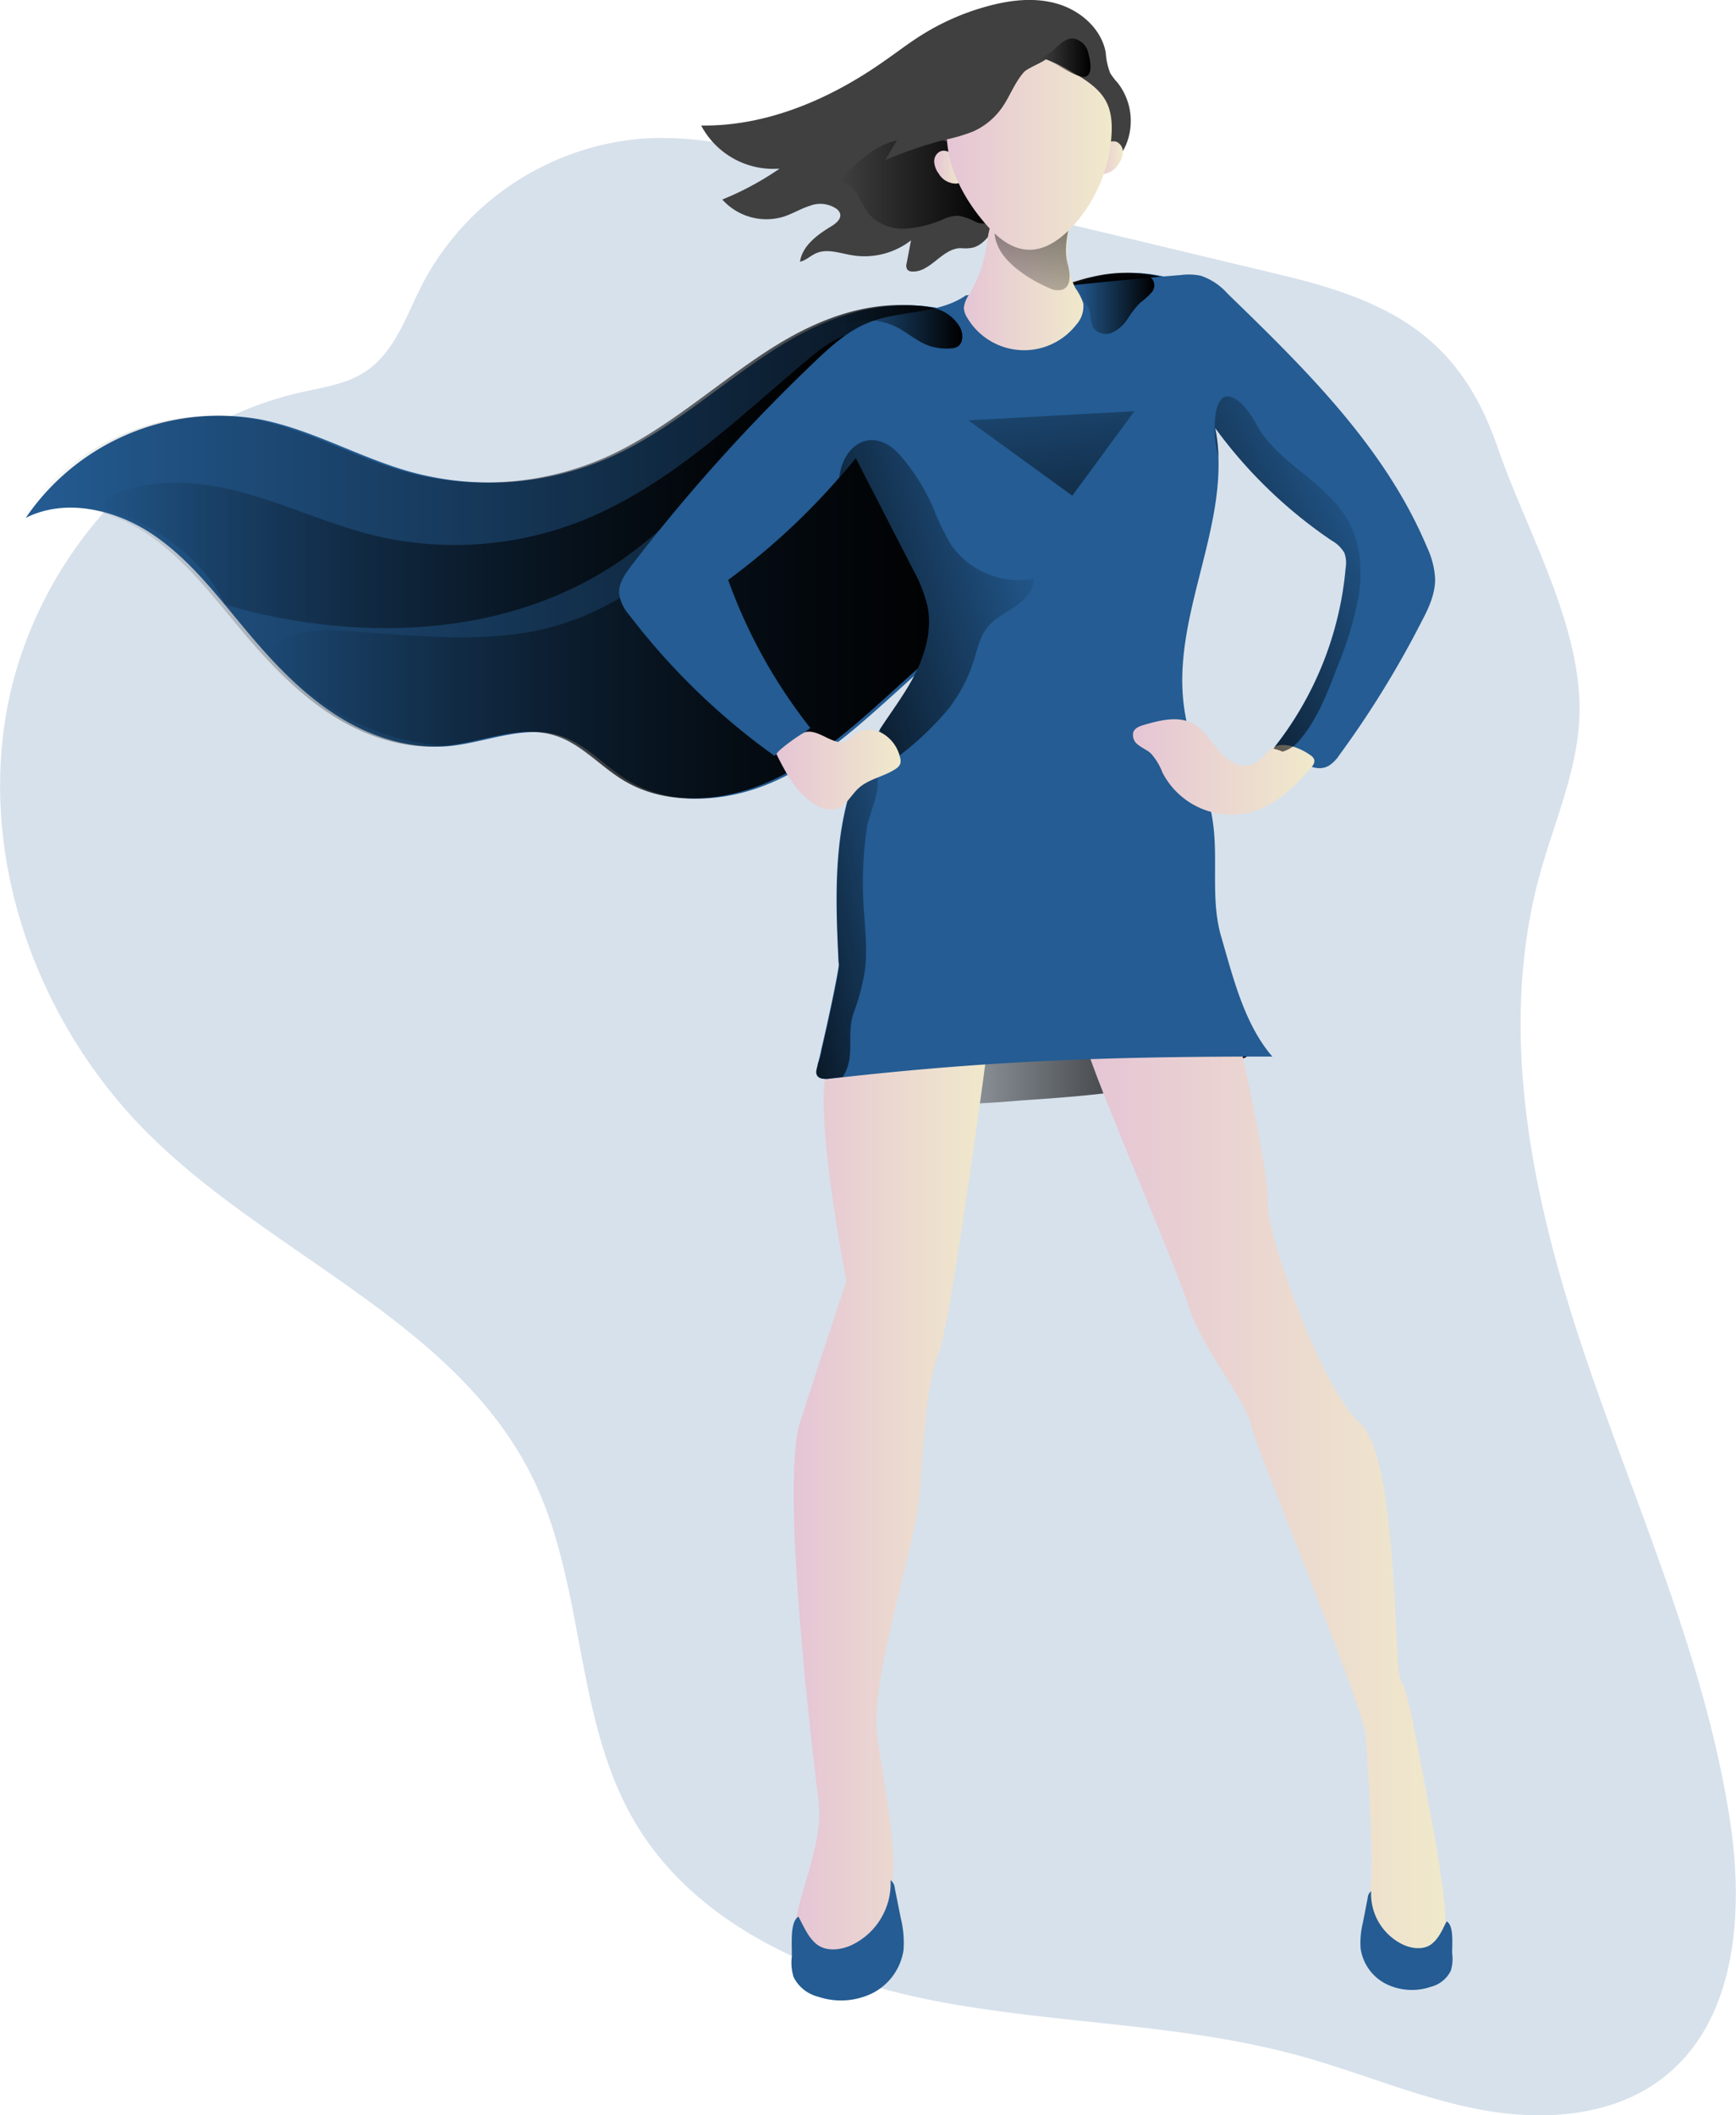 <svg id="Layer_1" data-name="Layer 1" xmlns="http://www.w3.org/2000/svg" xmlns:xlink="http://www.w3.org/1999/xlink" viewBox="0 0 293.29 357.26"><defs><linearGradient id="linear-gradient" x1="205" y1="183.53" x2="277.01" y2="183.53" gradientUnits="userSpaceOnUse"><stop offset="0" stop-opacity="0"/><stop offset="0.99"/></linearGradient><linearGradient id="linear-gradient-2" x1="248.88" y1="250.97" x2="309.9" y2="250.97" gradientUnits="userSpaceOnUse"><stop offset="0" stop-color="#e5c5d5"/><stop offset="0.42" stop-color="#ead4d1"/><stop offset="1" stop-color="#f0e9cb"/></linearGradient><linearGradient id="linear-gradient-3" x1="199.74" y1="254.94" x2="232.68" y2="254.94" xlink:href="#linear-gradient-2"/><linearGradient id="linear-gradient-4" x1="69.21" y1="92.19" x2="267" y2="92.19" xlink:href="#linear-gradient"/><linearGradient id="linear-gradient-5" x1="81.54" y1="82.96" x2="209.21" y2="82.96" xlink:href="#linear-gradient"/><linearGradient id="linear-gradient-6" x1="111.09" y1="105.03" x2="236.56" y2="105.03" xlink:href="#linear-gradient"/><linearGradient id="linear-gradient-7" x1="227.03" y1="153.32" x2="186.94" y2="162.75" xlink:href="#linear-gradient"/><linearGradient id="linear-gradient-8" x1="242.66" y1="94.44" x2="189.86" y2="110.35" xlink:href="#linear-gradient"/><linearGradient id="linear-gradient-9" x1="207.4" y1="32.67" x2="233.36" y2="32.67" xlink:href="#linear-gradient"/><linearGradient id="linear-gradient-10" x1="223.47" y1="29.94" x2="228.15" y2="29.94" xlink:href="#linear-gradient-2"/><linearGradient id="linear-gradient-11" x1="250.68" y1="28.34" x2="255.36" y2="28.34" xlink:href="#linear-gradient-2"/><linearGradient id="linear-gradient-12" x1="228.49" y1="47.79" x2="248.72" y2="47.79" xlink:href="#linear-gradient-2"/><linearGradient id="linear-gradient-13" x1="235.85" y1="63.06" x2="247.62" y2="10.67" xlink:href="#linear-gradient"/><linearGradient id="linear-gradient-14" x1="225.61" y1="27.33" x2="253.47" y2="27.33" xlink:href="#linear-gradient-2"/><linearGradient id="linear-gradient-15" x1="257.02" y1="131.26" x2="287.73" y2="131.26" xlink:href="#linear-gradient-2"/><linearGradient id="linear-gradient-16" x1="196.86" y1="131.64" x2="217.81" y2="131.64" xlink:href="#linear-gradient-2"/><linearGradient id="linear-gradient-17" x1="207.59" y1="56.95" x2="228.24" y2="56.95" xlink:href="#linear-gradient"/><linearGradient id="linear-gradient-18" x1="247.29" y1="53.23" x2="260.63" y2="53.23" xlink:href="#linear-gradient"/><linearGradient id="linear-gradient-19" x1="241.46" y1="11.47" x2="249.88" y2="11.47" xlink:href="#linear-gradient"/><linearGradient id="linear-gradient-20" x1="300.18" y1="87.18" x2="246.96" y2="114.19" xlink:href="#linear-gradient"/><linearGradient id="linear-gradient-21" x1="174.88" y1="51.52" x2="184.68" y2="118.03" xlink:href="#linear-gradient"/></defs><title>Super Woman</title><path d="M282.43,48.23,201.12,28.76c-8.79-2.11-17.74-4.23-26.77-3.65A46.19,46.19,0,0,0,137,49.71c-2.7,5.29-4.64,11.45-9.58,14.74-3.22,2.14-7.19,2.69-11,3.54C91,73.74,71,96.76,66.66,122.47s5.85,52.88,24.46,71.15c20.85,20.49,51.95,31.66,64.66,58,8.77,18.15,6.87,40.35,17.06,57.73,10.42,17.76,31.31,26.66,51.55,30.46s41.19,3.69,61,9.18c10.3,2.85,20.19,7.18,30.7,9.1s22.19,1.08,30.61-5.5c12.47-9.74,13.61-28.18,11.16-43.82-4.24-27.16-15.83-52.53-24.59-78.59s-14.75-54.39-7.44-80.9c2.35-8.52,6.05-16.79,6.61-25.61,1-15.48-8.81-32-13.74-46.3C312.39,58.94,301,52.67,282.43,48.23Z" transform="translate(-65.65 -1.71)" fill="#245c93" opacity="0.18" style="isolation:isolate"/><path d="M213.86,188.14a184.3,184.3,0,0,0,24.3-.56c12.78-.86,25.86-1.85,37.54-7.12a2.79,2.79,0,0,0,1.31-.94l-21.18-.59a198.91,198.91,0,0,0-24.05.29c-5.47.5-10.89,1.45-16.29,2.4-1.69.3-10.32.68-10.48,3.11C204.83,187.41,212.13,188.14,213.86,188.14Z" transform="translate(-65.65 -1.71)" fill="url(#linear-gradient)"/><path d="M248.92,176.88c-.94,1.24,15,37.46,17.48,45.26s9.37,15.3,10.62,20.3,19,47.45,19.35,52.45,2.11,28-.07,29.89,11.81,14.08,13.59,2.59c0,0,.22-4.7-2.59-19.37s-3.75-20.61-5-22.48-.31-37.46-6.87-43.4S279.51,210,279.82,204.66s-6.55-35-6.55-35Z" transform="translate(-65.65 -1.71)" fill="url(#linear-gradient-2)"/><path d="M232.68,176.88c0,.93-6.55,49-8.43,53.38s-2.49,12.8-3.12,22.79-8.74,31.84-7.18,42.46,3.12,19,2.5,23.41,1.87,12.8-5.93,13.43-10.3,2.18-10.62-3.44,5-15.29,4.06-22.79-6.55-53.69-3.12-64.31,7.8-23.72,7.8-23.72-6.24-31.85-2.81-36.84S232.68,176.88,232.68,176.88Z" transform="translate(-65.65 -1.71)" fill="url(#linear-gradient-3)"/><path d="M196.33,60.85C187.16,66.73,179,74.31,169.06,78.8a50.5,50.5,0,0,1-34,2.62c-8.72-2.42-16.72-7.19-25.6-8.9A39.53,39.53,0,0,0,70,89.18c6.8-3.42,15.27-1.4,21.56,2.87s10.94,10.5,15.83,16.32c4.37,5.2,9.07,10.22,14.76,13.93s12.47,6,19.23,5.44c6.38-.58,12.83-3.71,18.92-1.75,4.37,1.41,7.52,5.17,11.45,7.54,7.27,4.4,16.73,3.68,24.5.26s14.21-9.22,20.51-14.91l22-19.93c5.34-4.82,10.82-9.84,13.77-16.39,2.54-5.64,3.06-12.11,6.21-17.43,3-5,8.3-9,9-14.8a25.12,25.12,0,0,0-16.58-1.9c-9.62,2.24-16.28,7.3-26.46,5.4C214.36,51.89,205.15,55.2,196.33,60.85Z" transform="translate(-65.65 -1.71)" fill="#245c93"/><path d="M267,50.33c-.72,5.81-6,9.78-9,14.8-3.17,5.31-3.68,11.79-6.23,17.43C248.81,89.12,243.34,94.14,238,99l-12,10.88c-3.35,3-6.69,6-10,9-6.3,5.69-12.74,11.48-20.51,14.9s-17.23,4.14-24.5-.25c-3.92-2.36-7.09-6.12-11.45-7.53-6.06-2-12.47,1.12-18.8,1.72a.23.23,0,0,1-.11,0c-6.78.6-13.55-1.72-19.25-5.44S111,113.57,106.6,108.37c-4.89-5.83-9.54-12-15.84-16.32S76,85.77,69.21,89.17a39.47,39.47,0,0,1,39.48-16.64c8.88,1.7,16.88,6.46,25.6,8.9a50.68,50.68,0,0,0,34-2.62c9.94-4.51,18.09-12.07,27.26-18,8.83-5.66,18-9,28.42-7,10.19,1.91,16.83-3.17,26.47-5.4A25.09,25.09,0,0,1,267,50.33Z" transform="translate(-65.65 -1.71)" fill="url(#linear-gradient-4)"/><path d="M209.21,58.13c-2.86.82-5.24,2.75-7.51,4.66-12,10.12-23.6,21.38-38.23,27.06a58.29,58.29,0,0,1-34.84,2.24c-8-2-15.43-5.59-23.39-7.56s-17-2.06-23.7,2.6c0,0,15.19,3,22.15,16.64,0,0,42.94,14.82,73.19-12.4S209.21,58.13,209.21,58.13Z" transform="translate(-65.65 -1.71)" fill="url(#linear-gradient-5)"/><path d="M236.56,93.31c0,1.87-1.15,3.52-2.25,5L226,109.83c-3.35,3-6.69,6-10,9-6.3,5.69-12.74,11.48-20.51,14.9s-17.23,4.14-24.5-.25c-3.92-2.36-7.09-6.12-11.45-7.53-6.06-2-12.47,1.12-18.8,1.72a40.21,40.21,0,0,1-29.61-16c2.71-3.46,7.8-3.66,12.19-3.42,12.25.67,24.83,2.54,36.59-.94,11.19-3.31,20.44-11.13,28.86-19.21C194.11,83,203,72.75,211.29,73.5c3.65.33,7.34,3.42,10.33,5.31A81.4,81.4,0,0,1,233,87.38C234.73,89,236.56,90.93,236.56,93.31Z" transform="translate(-65.65 -1.71)" fill="url(#linear-gradient-6)"/><path d="M308.11,99.5c0,2.46-1,4.76-2.16,6.94a165.33,165.33,0,0,1-14,22.77,6,6,0,0,1-1.85,1.86c-2.52,1.36-5.09-1.19-7.81-2.4a7.94,7.94,0,0,0-1.54-.51A56.93,56.93,0,0,0,293,97.6a5.08,5.08,0,0,0-.22-2.51A5.71,5.71,0,0,0,290.62,93a79.41,79.41,0,0,1-19.67-19,27.56,27.56,0,0,1,.55,4.92c.5,13.87-7.63,27.8-5.86,41.83.86,7,4.16,13.44,5,20.42.77,6.26-.46,12.8,1.36,18.86,2,6.89,3.92,14.71,8.6,20.13-26.37,0-46.75.62-72.62,3.51l-2.18.24a3.83,3.83,0,0,1-1.17,0,1.38,1.38,0,0,1-.41-.11,1,1,0,0,1-.62-.66,1.81,1.81,0,0,1,.06-.95c.05-.22.1-.46.16-.7,0,0,0,0,0-.07.2-.79.42-1.68.62-2.64,1.47-6.22,3.22-14.72,2.88-14.39-.55-11.21-1-23,3.48-33.16a25.54,25.54,0,0,1,1.19-2.48,41.7,41.7,0,0,1,2.3-3.8c1.72-2.64,3.61-5.17,5.17-7.9,2.29-4,3.88-8.77,2.84-13.27A24.58,24.58,0,0,0,220,98.06q-4.89-9.51-9.76-19c-.92,1.11-1.83,2.23-2.8,3.31a115.65,115.65,0,0,1-18.77,17.29,88.63,88.63,0,0,0,13.88,25l-6.06,4.71A115.16,115.16,0,0,1,172,105.64a7.21,7.21,0,0,1-1.75-3.59c-.15-1.78,1-3.37,2.05-4.78a301.8,301.8,0,0,1,31.06-34.54c2.67-2.54,5.49-5.09,8.91-6.48,5.35-2.18,11.82-1.37,16.56-4.65,12.25-1,24-2.46,36.26-3.43a10.3,10.3,0,0,1,3.42.11,10.52,10.52,0,0,1,4.51,3c13.16,12.77,26.68,26,33.75,42.93A14.14,14.14,0,0,1,308.11,99.5Z" transform="translate(-65.65 -1.71)" fill="#245c93"/><path d="M212.12,141.4a64.71,64.71,0,0,0-.59,13c.2,3.68.71,7.4.26,11.06a36.06,36.06,0,0,1-1.87,7.19c-1.41,3.94.36,7.24-1.8,10.83a1.27,1.27,0,0,1-.14.16l-2.18.24a3.83,3.83,0,0,1-1.17,0,1.38,1.38,0,0,1-.41-.11,1,1,0,0,1-.62-.66,1.81,1.81,0,0,1,.06-.95c.05-.22.1-.46.16-.7,0,0,0,0,0-.07a9,9,0,0,0,.68-2.47c1.46-6.23,3.22-14.72,2.87-14.39-.55-11.21-1-23,3.48-33.17a5.59,5.59,0,0,1,.93,0C216.27,131.57,212.48,138.93,212.12,141.4Z" transform="translate(-65.65 -1.71)" fill="url(#linear-gradient-7)"/><path d="M240.33,99.48c0,2-1.61,3.59-3.24,4.71s-3.49,2-4.7,3.57-1.63,3.63-2.24,5.55a25.76,25.76,0,0,1-4.34,8.22,51.11,51.11,0,0,1-8.07,7.69,2.54,2.54,0,0,1-.94.55c-1,.24-1.83-1-2.1-2.05a13.77,13.77,0,0,1-.39-2.85c1.72-2.64,3.61-5.17,5.17-7.9,2.29-4,3.88-8.77,2.84-13.27A24.58,24.58,0,0,0,220,98.06q-4.89-9.51-9.76-19c-.92,1.11-1.83,2.23-2.8,3.31.67-5.71,5.75-8.86,10.29-3.75a34.5,34.5,0,0,1,5.58,8.86,40.7,40.7,0,0,0,3.06,6.3A14,14,0,0,0,240.33,99.48Z" transform="translate(-65.65 -1.71)" fill="url(#linear-gradient-8)"/><path d="M255.93,26.06a10.48,10.48,0,0,0-1.5-10.42,10.33,10.33,0,0,1-1.22-1.59,11.75,11.75,0,0,1-.75-3.46c-.71-3.94-4.13-7-8-8.19s-8-.71-11.86.33a41.3,41.3,0,0,0-11.33,4.95c-2.2,1.38-4.27,3-6.4,4.46-9,6.32-19.72,10.94-30.76,10.77a13.78,13.78,0,0,0,13.25,7.28,49.92,49.92,0,0,1-9.68,5.22A10,10,0,0,0,198,38.32c1.53-.49,2.92-1.36,4.45-1.84a4.86,4.86,0,0,1,4.59.55,1.64,1.64,0,0,1,.54.76c.24.89-.67,1.64-1.45,2.12-2.35,1.43-4.88,3.23-5.33,6,1-.2,1.76-1,2.69-1.41,1.91-.86,4.1,0,6.17.33a12.84,12.84,0,0,0,9.9-2.52l-.73,3.84a1.32,1.32,0,0,0,.13,1.12,1.07,1.07,0,0,0,.79.3c3.06.17,5-3.8,8.07-3.94.52,0,1,.07,1.54,0,2.81-.16,4.07-3.49,6.07-5.46a13.89,13.89,0,0,1,5.19-2.82c2-.76,3.85-1.88,5.82-2.72C250.41,31,254,30.65,255.93,26.06Z" transform="translate(-65.65 -1.71)" fill="#404040"/><path d="M217.94,25.28c-4.29.59-7.59,3.95-10.54,7.11a4.17,4.17,0,0,1,3.11,2.18,29.3,29.3,0,0,0,2,3.37,7.7,7.7,0,0,0,6,2.4,19.38,19.38,0,0,0,6.49-1.59,5.92,5.92,0,0,1,2.59-.6,10,10,0,0,1,2.84,1,2.63,2.63,0,0,0,2.85-.25,34.27,34.27,0,0,1-3.11-7.73c-.37-1.42-.71-3-1.81-3.94C225.58,24.7,221.56,24.79,217.94,25.28Z" transform="translate(-65.65 -1.71)" fill="url(#linear-gradient-9)"/><path d="M225,27.17a1.63,1.63,0,0,0-.52.12,1.85,1.85,0,0,0-1,1.73,3.65,3.65,0,0,0,.75,2,3.4,3.4,0,0,0,3,1.7,1.12,1.12,0,0,0,.7-.3,1.44,1.44,0,0,0,.16-1.33C227.72,29.6,226.9,27.12,225,27.17Z" transform="translate(-65.65 -1.71)" fill="url(#linear-gradient-10)"/><path d="M253.83,25.58a1.31,1.31,0,0,1,.52.11,1.86,1.86,0,0,1,1,1.74,3.57,3.57,0,0,1-.75,2,3.42,3.42,0,0,1-3,1.7,1.13,1.13,0,0,1-.7-.31,1.44,1.44,0,0,1-.15-1.33C251.12,28,251.93,25.52,253.83,25.58Z" transform="translate(-65.65 -1.71)" fill="url(#linear-gradient-11)"/><path d="M229.43,51.4a4.64,4.64,0,0,0-.94,2.34,3.49,3.49,0,0,0,.58,1.66,11.16,11.16,0,0,0,18.41,1.15A4.64,4.64,0,0,0,248.67,53a8.76,8.76,0,0,0-1.33-2.62A13.25,13.25,0,0,1,246,42.88c.14-2.21.46-4.67-.89-6.43-2.79-3.64-8.8-.87-11.2,1.91-1.19,1.38-1.29,3-1.57,4.79A22.48,22.48,0,0,1,229.43,51.4Z" transform="translate(-65.65 -1.71)" fill="url(#linear-gradient-12)"/><path d="M234.1,42.91c1.16,3.3,5.63,6.12,8.86,7.47a2.93,2.93,0,0,0,2.29.21c1.47-.66,1.19-2.78.77-4.34-1-3.77,1-7.89,1.25-11.78-2.22.37-10.07.46-11.73,2.12A5.62,5.62,0,0,0,234.1,42.91Z" transform="translate(-65.65 -1.71)" fill="url(#linear-gradient-13)"/><path d="M246.63,40.19c-1.94,2-4.47,3.81-7.27,3.7-3-.11-5.41-2.26-7.33-4.51-3.85-4.49-6.74-10.18-6.4-16.08s4.68-11.79,10.55-12.47c3.85-.45,7.59,1.27,10.93,3.22,5.06,2.95,6.81,5.27,6.27,11.18A25.18,25.18,0,0,1,246.63,40.19Z" transform="translate(-65.65 -1.71)" fill="url(#linear-gradient-14)"/><path d="M276.55,131c-2,.31-3.87-1.15-5.17-2.73s-2.4-3.41-4.21-4.37c-2.48-1.3-5.5-.55-8.19.23-.73.21-1.56.5-1.85,1.2a2,2,0,0,0,.82,2.19c.64.53,1.45.84,2.08,1.39a10.11,10.11,0,0,1,2,3.26,13.09,13.09,0,0,0,16.71,6.11c3.33-1.39,5.93-4.08,8.33-6.79.38-.43.78-1,.59-1.53a1.51,1.51,0,0,0-.61-.69c-1.35-1-3.85-2.08-5.56-1.62C279.52,128.21,278.78,130.68,276.55,131Z" transform="translate(-65.65 -1.71)" fill="url(#linear-gradient-15)"/><path d="M207.13,127a2.3,2.3,0,0,0,1.3,0,3.73,3.73,0,0,0,1.06-.89,4.55,4.55,0,0,1,5.06-.64,6.31,6.31,0,0,1,3.17,4.21,1.88,1.88,0,0,1,0,1.1,1.82,1.82,0,0,1-.71.77c-2,1.36-4.54,1.68-6.3,3.28-1.29,1.18-2.11,3-3.78,3.51a4.35,4.35,0,0,1-3.08-.49c-3.39-1.7-5.3-5.32-7-8.72-.22-.44,4.27-3.63,4.85-3.76C203.48,124.92,205.34,126.59,207.13,127Z" transform="translate(-65.65 -1.71)" fill="url(#linear-gradient-16)"/><path d="M217.37,57.08c1.83,1,3.41,2.42,5.37,3.08a9.25,9.25,0,0,0,3.55.39,2.48,2.48,0,0,0,1-.22c1.12-.54,1.14-2.19.57-3.3a6.82,6.82,0,0,0-4.12-3.2,15.53,15.53,0,0,0-5.31-.48c-3.16.13-8.32.34-10.85,2.39,1,1.06,3.23,0,4.54.06A11.39,11.39,0,0,1,217.37,57.08Z" transform="translate(-65.65 -1.71)" fill="url(#linear-gradient-17)"/><path d="M249.61,53.88c.39,1.09.18,2.4.86,3.33a2.71,2.71,0,0,0,3.15.65,6.26,6.26,0,0,0,2.53-2.29,17.05,17.05,0,0,1,2.12-2.73,11.7,11.7,0,0,0,2-1.81,1.76,1.76,0,0,0-.17-2.41,2.37,2.37,0,0,0-1.4-.26l-6.85.14c-1.08,0-4.21-.12-4.51,1.32C247.05,51.05,249.22,52.77,249.61,53.88Z" transform="translate(-65.65 -1.71)" fill="url(#linear-gradient-18)"/><path d="M238.65,13.88c-1.6,1.79-2.39,4.15-3.78,6.1a11.84,11.84,0,0,1-4.78,3.92,27.87,27.87,0,0,1-4.67,1.39,66.08,66.08,0,0,0-10.24,3.49l6.24-10.52a17.48,17.48,0,0,1,2.81-3.88,16.82,16.82,0,0,1,6.42-3.32,21.39,21.39,0,0,1,7-1.53c.88,0,5.07.42,4.83,2C242.45,12,239.29,13.16,238.65,13.88Z" transform="translate(-65.65 -1.71)" fill="#404040"/><path d="M199.42,332.24a8.14,8.14,0,0,0,.31,3.41,6.33,6.33,0,0,0,4.12,3.3,12.07,12.07,0,0,0,9.16-.57,9.8,9.8,0,0,0,5.29-7.33,17.43,17.43,0,0,0-.48-5.42l-1-5a1.87,1.87,0,0,0-.71-1.36,11.55,11.55,0,0,1-6.65,11c-1.88.84-4.26,1.09-5.87-.2-1.44-1.16-2.19-3.08-3.05-4.63C199,326.35,199.51,330.62,199.42,332.24Z" transform="translate(-65.65 -1.71)" fill="#245c93"/><path d="M311,331.78a6.59,6.59,0,0,1-.25,2.8,5.16,5.16,0,0,1-3.38,2.71,9.88,9.88,0,0,1-7.51-.47,8,8,0,0,1-4.34-6,14.19,14.19,0,0,1,.4-4.44l.8-4.13a1.51,1.51,0,0,1,.58-1.11,9.49,9.49,0,0,0,5.45,9.05c1.55.69,3.5.89,4.81-.17s1.8-2.52,2.51-3.79C311.37,327,310.92,330.46,311,331.78Z" transform="translate(-65.65 -1.71)" fill="#245c93"/><path d="M249.52,10.72a3.12,3.12,0,0,0-2.65-2.52c-1.29,0-2.25,1.1-3.23,1.93a8.81,8.81,0,0,1-2.18,1.37A12.15,12.15,0,0,1,244.8,13c.81.44,3.35,2,4.29,1.65C250.35,14.17,249.79,11.7,249.52,10.72Z" transform="translate(-65.65 -1.71)" fill="url(#linear-gradient-19)"/><path d="M295.22,102.19a59.31,59.31,0,0,1-3.72,12.37c-1.65,4.34-3.35,8.77-6.39,12.28a5.71,5.71,0,0,1-2.78,1.83,7.94,7.94,0,0,0-1.54-.51A56.93,56.93,0,0,0,293,97.6a5.08,5.08,0,0,0-.22-2.51A5.71,5.71,0,0,0,290.62,93a79.41,79.41,0,0,1-19.67-19,27.56,27.56,0,0,1,.55,4.92c-.16-.62-.29-1.26-.4-1.92-.53-3-.57-11.64,4.43-7A17.5,17.5,0,0,1,278.24,74c3.81,6.22,11.57,9.26,15.15,15.65C295.49,93.37,295.84,97.91,295.22,102.19Z" transform="translate(-65.65 -1.71)" fill="url(#linear-gradient-20)"/><polygon points="191.64 69.45 181.16 83.72 163.63 71 191.64 69.45" fill="url(#linear-gradient-21)"/></svg>